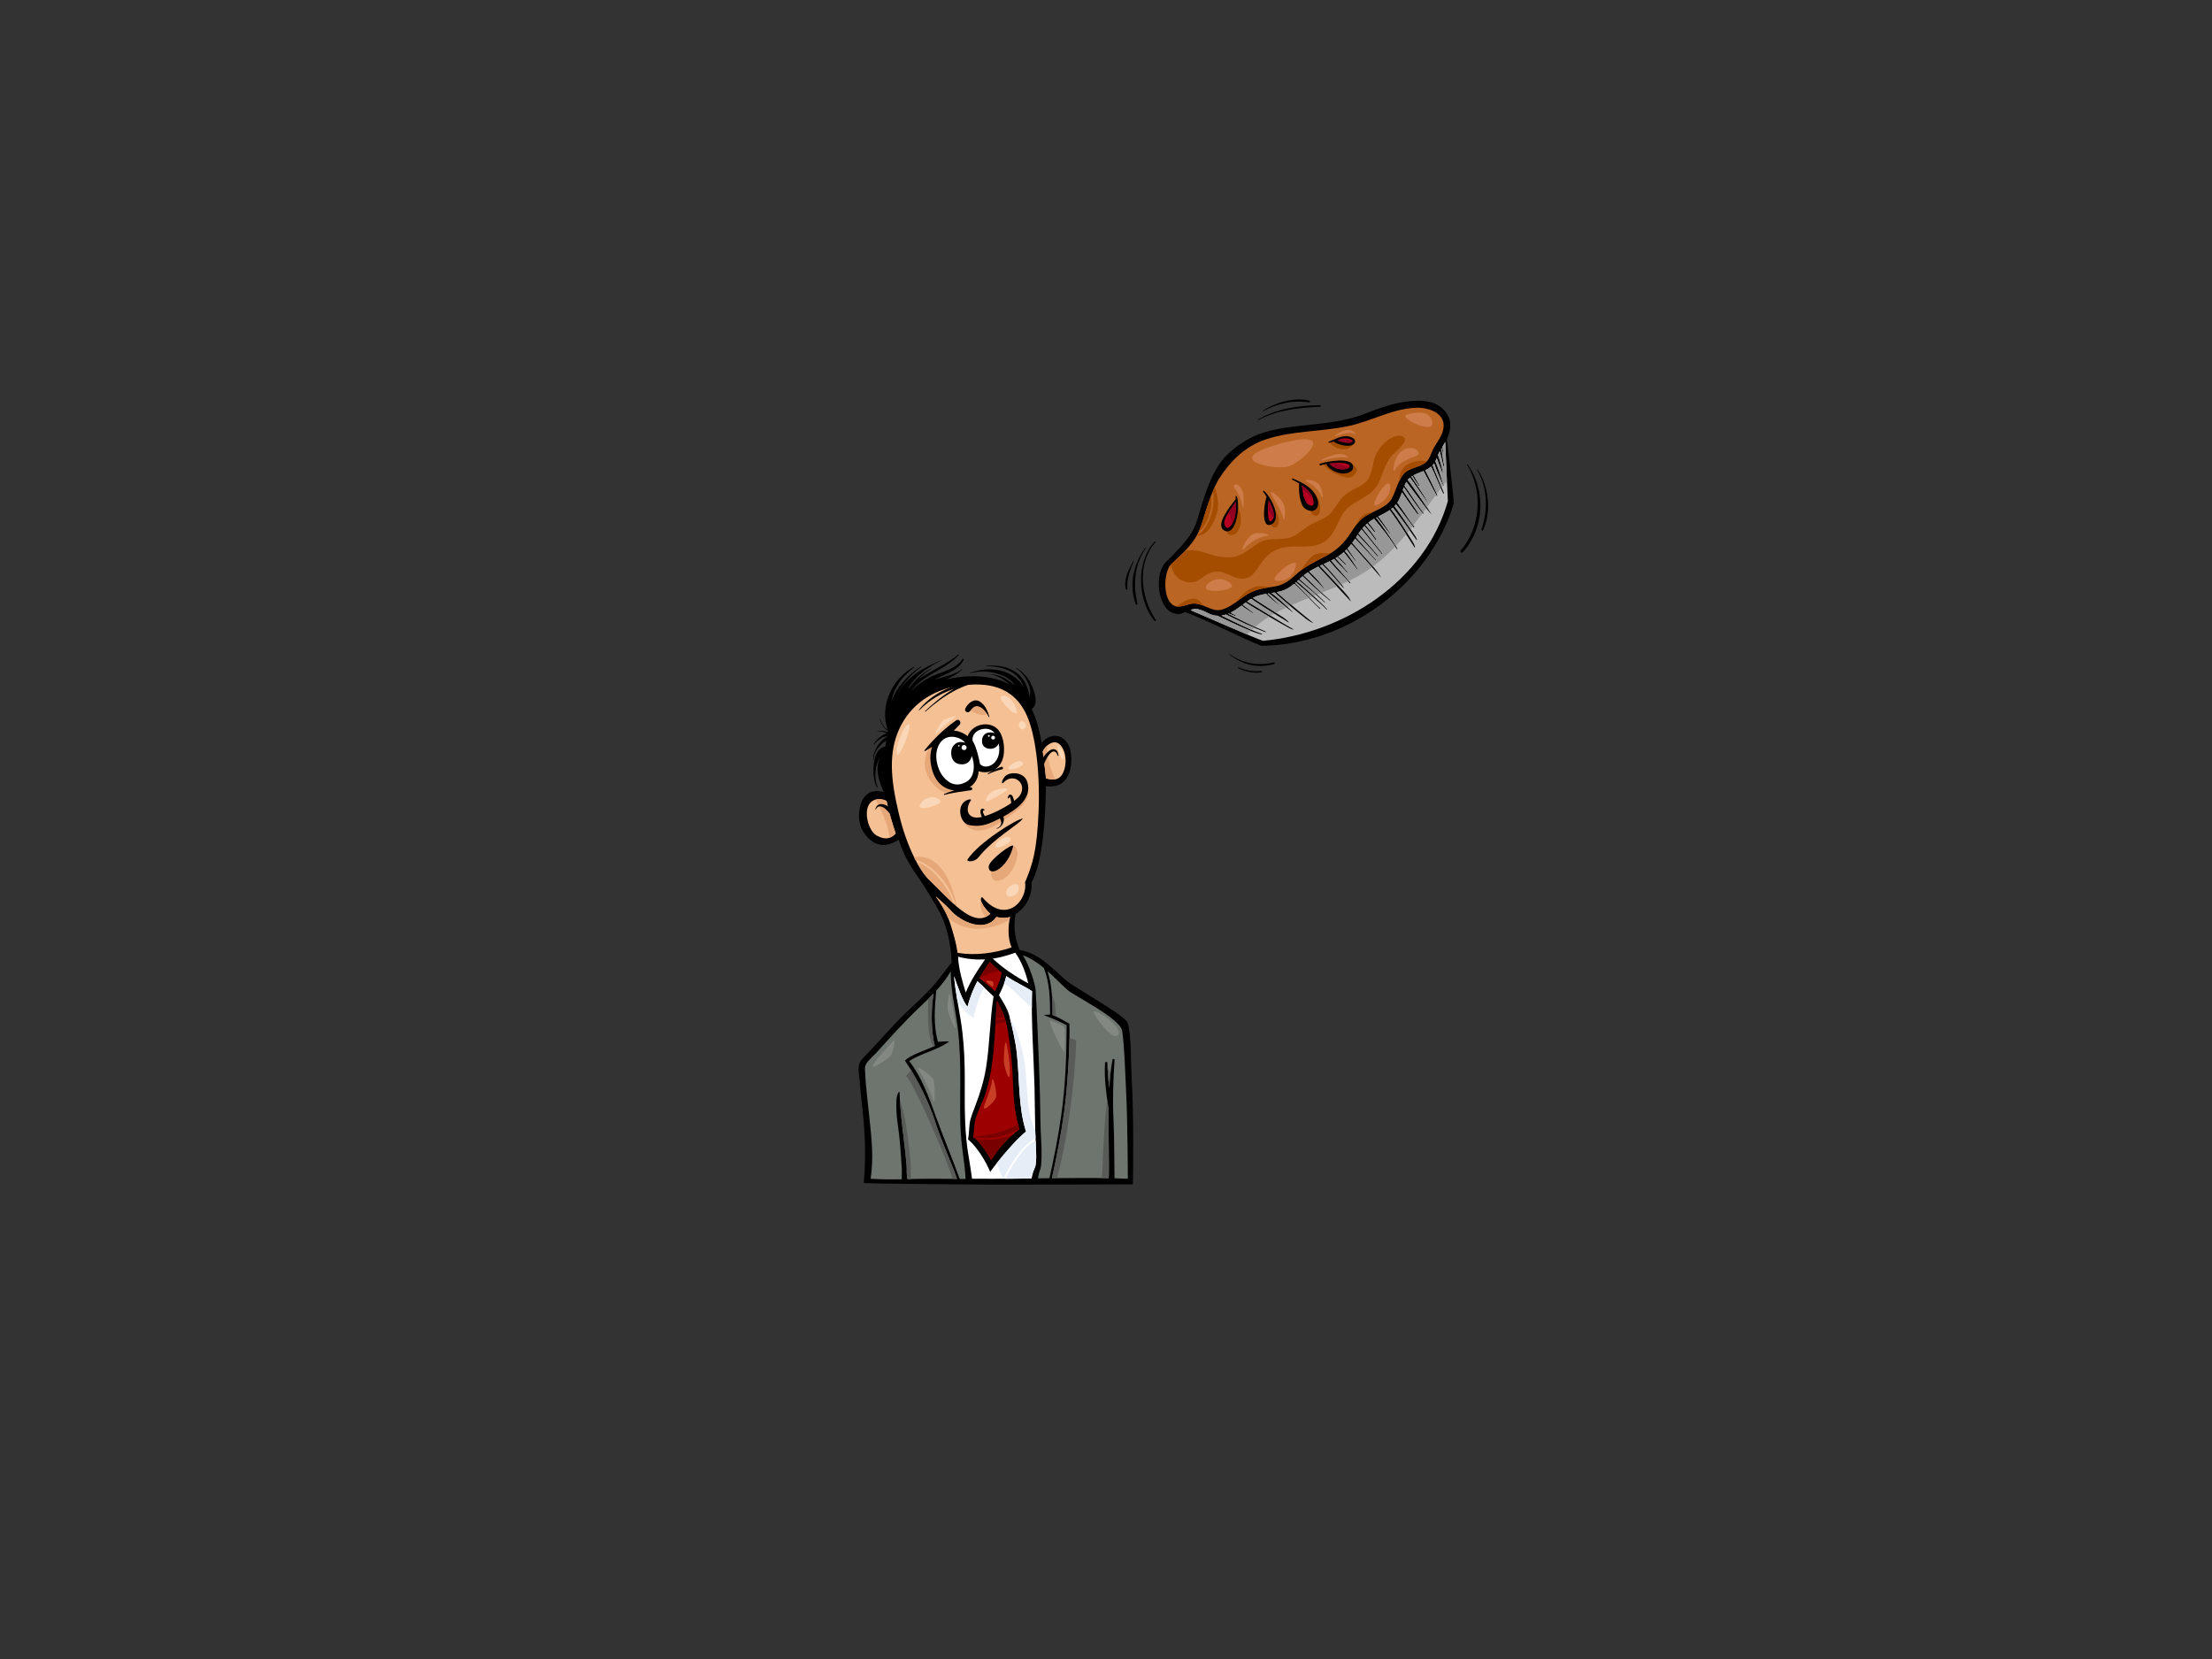 <?xml version="1.0" encoding="utf-8"?>
<!-- Generator: Adobe Illustrator 17.0.0, SVG Export Plug-In . SVG Version: 6.00 Build 0)  -->
<!DOCTYPE svg PUBLIC "-//W3C//DTD SVG 1.1//EN" "http://www.w3.org/Graphics/SVG/1.1/DTD/svg11.dtd">
<svg version="1.1" id="Layer_1" xmlns="http://www.w3.org/2000/svg" xmlns:xlink="http://www.w3.org/1999/xlink" x="0px" y="0px"
	 width="800px" height="600px" viewBox="0 0 800 600" enable-background="new 0 0 800 600" xml:space="preserve">
<rect x="0" y="0" width="800" height="600" fill="#333333" stroke="none"/>
<g>
	<path fill-rule="evenodd" clip-rule="evenodd" d="M409.31,390.53c-0.28-4.322-0.125-17.318-1.586-20.809
		c-1.103-2.632-19.641-12.857-22.351-15.279c-4.658-4.161-9.986-9.972-16.536-10.794c-1.37-2.939-2.636-8.172-1.501-13.086
		c4.055-2.387,6.217-7.754,5.713-11.423c4.069-7.063,5.072-23.351,5.238-34.819c10.055,1.33,9.973-10.386,8.393-14.291
		c-1.579-3.905-5.981-5.733-9.972-1.413c-0.704-4.121-1.738-8.426-3.612-12.26c0.145-0.034,0.288-0.091,0.417-0.215
		c2.052-1.984,0.671-5.609-0.192-7.867c-1.071-2.793-3.159-5.211-5.751-6.688c-0.092-0.05-0.168,0.083-0.08,0.143
		c2.479,1.613,3.977,4.035,4.862,6.811c0.395,1.23,0.271,2.352,0.064,3.451c-0.656-3.304-1.781-6.522-4.634-8.619
		c-3.323-2.438-7.1-2.886-11.115-2.569c-0.084,0.008-0.088,0.132,0,0.132c3.292-0.011,6.502,0.575,9.369,2.238
		c1.651,0.961,2.813,2.457,3.69,4.115c0.188,0.35,0.311,0.71,0.411,1.077c-3.818-6.175-11.784-7.691-19.315-5.048
		c-0.09,0.031-0.054,0.166,0.04,0.143c4.047-1.007,7.943-0.755,11.79,0.878c2.115,0.898,3.51,2.132,4.536,3.622
		c-0.596-0.502-1.209-0.969-1.793-1.391c-2.229-1.614-4.402-2.605-7.154-2.732c-0.024-0.001-0.033,0.039-0.007,0.045
		c2.506,0.417,4.708,1.778,6.581,3.44c0.03,0.027,0.052,0.06,0.08,0.09c-0.92-0.5-1.9-0.949-2.977-1.317
		c-5.358-1.83-12.738-2.16-19.811-0.278c2.102-0.925,4.105-2.016,5.806-3.627c0.081-0.079-0.041-0.196-0.127-0.125
		c-2.08,1.734-5.975,2.625-9.777,3.73c3.727-2.069,8.567-3.109,10.518-7.167c0.131-0.278-0.232-0.49-0.409-0.239
		c-2.316,3.331-6.477,4.339-10.052,5.758c-2.598,1.031-5.05,2.731-7.21,4.485c-0.483,0.391-0.971,0.814-1.452,1.251
		c1.384-1.653,3.027-3.176,5.058-4.525c4.191-2.79,8.876-4.775,12.375-8.492c0.113-0.121-0.056-0.277-0.177-0.178
		c-4.357,3.61-9.7,5.66-14.266,8.897c1.245-1.409,2.672-2.686,4.468-3.72c0.066-0.04,0.007-0.138-0.06-0.104
		c-2.879,1.491-5.306,3.632-7.261,6.16c-0.462,0.453-0.901,0.919-1.318,1.396c2.817-4.95,7.333-8.028,12.557-10.625
		c0.03-0.016,0.011-0.066-0.021-0.053c-6.012,2.49-12.119,5.547-15.558,11.341c-0.239,0.403-0.497,0.853-0.768,1.333
		c1.892-3.975,5.116-7.441,8.82-10.21c0.091-0.066,0.011-0.215-0.087-0.151c-4.835,3.101-8.8,7.474-10.768,12.605
		c0.903-4.722,3.81-8.948,8.192-12.121c0.114-0.081,0.015-0.258-0.112-0.191c-7.814,4.079-12.514,14.27-9.427,22.705
		c-1.351-0.804-2.33-2.646-2.724-3.896c-0.03-0.091-0.169-0.051-0.144,0.041c0.331,1.126,0.862,2.133,1.608,3.041
		c0.467,0.57,0.991,1.014,1.541,1.429c0.005,0.011,0.013,0.021,0.017,0.029c-0.017,0.055-0.032,0.11-0.046,0.169
		c-0.396-0.114-0.793-0.204-1.132-0.284c-0.982-0.23-2.072-0.185-3.029,0.127c-0.047,0.015-0.027,0.083,0.02,0.069
		c0.895-0.186,1.766-0.1,2.641,0.15c0.293,0.085,0.573,0.215,0.831,0.384c-1.929,0.704-3.677,2.339-4.673,3.943
		c-0.071,0.115,0.103,0.208,0.176,0.103c0.791-1.073,1.855-1.914,3.026-2.536c0.541-0.286,1.135-0.431,1.739-0.499
		c-0.017,0.059-0.034,0.117-0.05,0.177c-2.906,1.758-5.159,5.129-5.026,8.476c0.006,0.083,0.13,0.083,0.135,0
		c0.132-3.224,2.138-5.419,4.58-7.095c-0.148,0.727-0.257,1.477-0.358,2.234c-5.127,0.615-5.055,11.691-2.968,14.832
		c0.067,0.101,0.253,0.037,0.203-0.083c-1.232-2.924-1.142-7.713,0.751-10.71c-0.342,0.896-0.609,1.821-0.718,2.815
		c-0.377,3.458,0.897,6.423,2.119,9.573c-4.234-1.068-6.627,0.696-7.759,3.115c-1.246,2.657-2.328,8.393,1.576,12.88
		c3.908,4.486,8.273,3.49,11.636,1.246c2.082,6.559,5.217,11.005,7.788,14.661c1.336,1.897,4.964,7.748,6.947,11.413
		c2.827,5.223,4.241,12.264,4.411,18.367c-2.285,2.777-4.308,5.74-6.685,8.451c-2.735,3.115-5.807,5.898-8.827,8.728
		c-5.937,5.559-11.111,11.867-16.788,17.677c-2.152,2.203-1.14,5.307-0.927,8.219c0.267,3.646,0.697,7.275,1.087,10.909
		c0.891,8.316,1.158,17.43,0.355,25.763c3.022,0.216,35.752,0.533,45.507,0.556c14.686,0.032,51.757-0.096,51.841-0.101
		C409.836,424.412,410.035,401.726,409.31,390.53z"/>
	<path fill-rule="evenodd" clip-rule="evenodd" fill="#FFFFFF" d="M371.899,355.654c-4.602-2.48-8.968-5.317-12.854-8.96
		c2.629-0.359,5.608-1.238,8.152-2.13C369.508,347.814,370.97,351.758,371.899,355.654z"/>
	<path fill-rule="evenodd" clip-rule="evenodd" fill="#9D0000" d="M359.934,358.536c-1.93-1.609-3.782-3.309-5.769-4.845
		c1.186-2.001,2.502-3.936,3.808-5.832c1.307,1.461,2.771,2.739,4.311,3.931C361.804,354.146,360.965,356.368,359.934,358.536z"/>
	<path fill-rule="evenodd" clip-rule="evenodd" fill="#9D0000" d="M360.586,361.836c0.733,1.755,1.732,3.42,2.401,5.201
		c1.666,4.431,2.12,9.841,2.678,14.516c1.081,9.054,0.223,18.034,3.051,26.839c-4.086,3.093-7.648,6.817-10.227,11.244
		c-0.858-1.578-4.09-7.082-6.52-8.268c0.348-2.302,0.258-4.796,0.917-6.913c0.912-2.921,2.514-5.881,3.465-8.791
		C359.903,384.808,359.616,373.118,360.586,361.836z"/>
	<path fill-rule="evenodd" clip-rule="evenodd" fill="#790000" d="M361.364,351.056c-1.203-0.983-2.349-2.03-3.392-3.196
		c-1.306,1.897-2.621,3.831-3.808,5.832c0.063,0.051,0.126,0.102,0.189,0.153C356.468,352.378,358.85,351.495,361.364,351.056z"/>
	<path fill-rule="evenodd" clip-rule="evenodd" fill="#790000" d="M363.3,367.967c-0.104-0.311-0.198-0.627-0.313-0.93
		c-0.669-1.781-1.668-3.446-2.401-5.201c-0.186,2.167-0.325,4.35-0.455,6.539C361.137,368.085,362.204,367.959,363.3,367.967z"/>
	<path fill-rule="evenodd" clip-rule="evenodd" fill="#790000" d="M363.792,369.615c-0.084-0.314-0.163-0.629-0.254-0.936
		c-1.202-0.028-2.371,0.114-3.452,0.461c-0.025,0.439-0.052,0.876-0.076,1.313C361.204,369.979,362.529,369.733,363.792,369.615z"/>
	<path fill-rule="evenodd" clip-rule="evenodd" fill="#790000" d="M352.001,411.139c-0.012,0.076-0.02,0.152-0.031,0.229
		c0.115,0.055,0.234,0.13,0.352,0.205c2.811-0.049,5.638,0.165,8.396-0.349c2.824-0.526,5.51-1.559,7.92-3.102
		c-0.16-0.508-0.304-1.017-0.439-1.524C363.304,409.275,357.81,410.81,352.001,411.139z"/>
	<path fill-rule="evenodd" clip-rule="evenodd" fill="#790000" d="M361.447,411.82c-2.733,0.51-5.513,0.363-8.281,0.405
		c2.193,1.975,4.601,6.081,5.323,7.41c2.137-3.668,4.955-6.847,8.182-9.592C365.017,410.859,363.268,411.481,361.447,411.82z"/>
	<path fill-rule="evenodd" clip-rule="evenodd" fill="#FFFFFF" d="M346.503,345.994c3.223,0.874,6.507,1.163,9.775,0.982
		c-2.689,3.807-5.218,7.688-6.998,11.97C348.411,356.315,346.624,350.289,346.503,345.994z"/>
	<path fill-rule="evenodd" clip-rule="evenodd" fill="#F5C093" d="M343.708,334.141c-1.104-3.546-3.194-7.065-5.325-9.982
		c2.022,1.781,3.997,3.456,5.167,4.806c4.32,4.987,13.047,8.228,16.787,2.658c1.815,0.486,3.476,0.438,4.954,0.013
		c-0.765,3.477-0.822,7.887,0.572,11.012c-6.265,2.094-13.005,3.039-19.544,1.961C345.793,340.879,344.847,337.799,343.708,334.141z
		"/>
	<path fill-rule="evenodd" clip-rule="evenodd" fill="#E6A779" d="M354.923,335.871c3.601-0.283,7.02-1.448,10.165-3.153
		c0.061-0.368,0.126-0.733,0.203-1.083c-1.478,0.425-3.139,0.474-4.954-0.013c-3.74,5.569-12.467,2.329-16.787-2.658
		c-1.17-1.35-3.146-3.024-5.167-4.806c1.684,2.307,3.337,4.992,4.502,7.766C346.226,334.705,350.369,336.232,354.923,335.871z"/>
	<path fill-rule="evenodd" clip-rule="evenodd" fill="#6E746E" d="M343.149,376.775c-4.107,2.992-10.104,4.191-14.321,6.966
		c4.598,5.955,7.14,13.158,9.675,20.164c2.725,7.534,5.868,14.925,8.577,22.462c0.708,0.005,1.417,0.008,2.135,0.012
		c-0.161-3.726-0.746-7.391-1.094-10.168c-0.391-3.125-0.684-6.262-0.789-9.408c-0.228-6.776,0.064-13.556-0.05-20.333
		c-0.103-6.259-0.44-12.45-1.472-18.632c-0.912-5.471-1.93-10.966-1.978-16.52c-1.403,2.48-3.254,4.808-5.248,6.985
		c-0.56,6.465-1.052,12.111,0.601,18.472C339.203,376.841,343.602,376.444,343.149,376.775z"/>
	<path fill-rule="evenodd" clip-rule="evenodd" fill="#6E746E" d="M338.128,405.436c-3.09-9.673-8.66-18.708-10.834-21.84
		c2.121-2.213,7.413-3.657,10.785-5.347c-1.383-5.532-1.383-12.998-0.451-18.932c-1.66,1.739-3.38,3.387-5.005,4.929
		c-5.556,5.277-10.642,10.925-15.776,16.605c-1.18,1.306-4.098,3.499-4.025,5.399c0.08,2.102,0.194,4.199,0.383,6.294
		c0.361,3.989,0.836,7.964,1.257,11.945c0.788,7.453,1.544,14.374,0.41,21.835c3.835,0.217,7.519,0.29,11.282,0.166
		c-0.085-1.156,0.063-2.336,0.007-3.521c-0.154-3.242-0.419-6.476-0.692-9.712c-0.51-6.057-1.538-9.313-1.255-15.392
		c0.108-2.322,1.109-3.395,1.124-2.873c0.184,6.088,0.947,12.126,1.67,18.17c0.339,2.82,0.654,5.642,0.877,8.475
		c0.109,1.377-0.086,3.31,0.321,4.797c6.136-0.164,11.908-0.107,17.938-0.072C343.603,419.343,340.4,412.548,338.128,405.436z"/>
	<path fill-rule="evenodd" clip-rule="evenodd" fill="#FFFFFF" d="M351.557,426.306c-0.451-3.059-0.828-5.761-1.184-7.724
		c-0.777-4.303-1.134-8.666-1.319-13.029c-0.272-6.411-0.047-12.845-0.164-19.262c-0.105-5.882-0.52-11.718-1.471-17.524
		c-0.859-5.242-1.934-10.42-2.363-15.699c1.107,3.169,3.297,9.533,4.861,10.991c0.668-2.761,2.193-6.728,3.572-9.198
		c2.012,1.761,3.854,3.704,5.847,5.489c-0.001,0.007-0.005,0.011-0.007,0.019c-1.326,8.466-1.342,17.074-2.676,25.543
		c-0.758,4.816-2.157,9.404-3.9,13.946c-0.643,1.675-1.313,3.356-1.791,5.087c-0.548,1.973-0.395,4.856-0.855,7.112
		c3.225,2.725,6.395,7.874,8.02,11.783c1.944-2.914,9.25-11.809,12.959-14.58c-2.846-8.867-2.328-18.972-3.308-28.109
		c-0.487-4.56-1.591-9.057-2.666-13.506c-0.651-2.694-2.366-5.305-3.832-7.738c1.161-2.172,2.086-4.49,2.657-6.887
		c2.918,2.073,7.148,3.91,9.311,5.477c-0.338,11.123,0.576,22.881,0.876,33.995c0.15,5.571,0.155,11.146,0.291,16.719
		c0.101,4.16,0.794,11.076-0.133,13.015c-0.927,1.939-1.177,3.713-1.197,3.991c-4.788,0.079-9.055,0.089-13.814,0.099
		C356.702,426.322,354.131,426.314,351.557,426.306z"/>
	<path fill-rule="evenodd" clip-rule="evenodd" fill="#E6EDF7" d="M370.801,362.329c0.765,0.646,1.581,1.286,2.383,1.952
		c-0.005-1.941,0.004-3.875,0.063-5.784c-2.162-1.567-6.393-3.404-9.311-5.477c-0.21,0.883-0.483,1.749-0.782,2.606
		C366.108,357.373,368.159,360.089,370.801,362.329z"/>
	<path fill-rule="evenodd" clip-rule="evenodd" fill="#E6EDF7" d="M352.235,368.133c0.21-1.883,0.707-3.675,1.369-5.459
		c0.64-1.727,0.992-3.536,2.197-4.911c0.12-0.138,0.238-0.277,0.357-0.416c-0.876-0.846-1.754-1.686-2.67-2.486
		c-1.379,2.471-2.904,6.438-3.572,9.198c-1.564-1.458-3.755-7.822-4.861-10.991c0.251,3.084,0.723,6.132,1.242,9.18
		C347.889,364.604,349.69,366.815,352.235,368.133z"/>
	<path fill-rule="evenodd" clip-rule="evenodd" fill="#E6EDF7" d="M368.132,418.729c-1.695,2.366-3.241,4.895-4.401,7.574
		c3.089-0.012,6.102-0.034,9.353-0.087c0.021-0.278,0.271-2.052,1.197-3.991c0.709-1.483,0.469-5.89,0.272-9.741
		C371.903,413.806,369.771,416.443,368.132,418.729z"/>
	<path fill-rule="evenodd" clip-rule="evenodd" fill="#E6EDF7" d="M374.515,411.71c-0.045-0.893-0.083-1.742-0.101-2.499
		c-0.004-0.147-0.005-0.296-0.009-0.444c-3.452-7.218-2.641-16.047-3.76-23.808c-0.891-6.181-2.62-11.948-5.514-17.227
		c1.068,4.42,2.162,8.887,2.645,13.418c0.98,9.138,0.462,19.242,3.308,28.109c-2.755,2.057-7.49,7.489-10.543,11.347
		c0.671,1.934,1.345,3.868,2.264,5.7c0.05,0,0.1,0,0.15,0c1.32-3.141,3.123-6.135,5.202-8.811
		C369.851,415.315,371.922,412.911,374.515,411.71z"/>
	<path fill-rule="evenodd" clip-rule="evenodd" fill="#6E746E" d="M375.406,426.164c1.179-0.02,2.589-0.038,4.14-0.053
		c1.713-7.598,3.22-15.243,4.301-22.955c1.499-10.727,1.904-21.501,1.918-32.319c-1.549-1.087-7.904-3.62-8.139-3.648
		c-0.553-0.07,1.951-0.325,2.166-0.281c-0.016-5.475-0.164-11.654-2.297-16.86c-2.324-1.927-4.804-3.594-7.551-4.563
		c2.252,3.461,4.436,10.26,4.607,12.569c0.174,2.309,1.277,25.732,1.574,38.599c0.125,5.388,0.109,10.801,0.449,16.182
		c0.201,3.21,0.235,8.579-0.371,10.163C375.595,424.579,375.502,425.612,375.406,426.164z"/>
	<path fill-rule="evenodd" clip-rule="evenodd" fill="#6E746E" d="M407.278,394.879c-0.392-7.244-0.458-14.813-1.412-22.007
		c-0.593-4.475-17.412-12.737-19.72-14.792c-2.367-2.107-4.752-4.603-7.307-6.874c1.681,5.049,1.815,10.769,1.828,15.927
		c1.978,0.603,4.609,2.359,6.084,3.098c0.275,5.714-0.458,21.691-1.945,32.326c-1.106,7.913-2.626,15.751-4.368,23.545
		c6.702-0.065,15.621-0.093,20.541,0.008c0.224-2.55-0.126-18.305-0.059-25.173c-0.837-5.449-1.637-11.059-1.258-16.549
		c0.032-0.463,0.81-0.462,0.819,0.006c0.066,3.095,0.351,6.15,0.68,9.202c0.21-3.48,0.572-6.93,1.189-10.324
		c0.089-0.488,0.77-0.329,0.738,0.141c-0.472,7.233-0.733,14.351-0.37,21.601c0.315,6.277,0.313,20.948,0.36,21.118
		c1.607,0.051,3.213,0.111,4.815,0.195C407.92,426.22,407.811,404.695,407.278,394.879z"/>
	<path fill-rule="evenodd" clip-rule="evenodd" fill="#585B58" d="M335.791,361.173c-0.384,6.568-0.2,14.863,1.835,17.295
		c0.154-0.072,0.307-0.145,0.453-0.218c-1.383-5.532-1.383-12.998-0.451-18.932C337.021,359.954,336.404,360.563,335.791,361.173z"
		/>
	<path fill-rule="evenodd" clip-rule="evenodd" fill="#585B58" d="M329.311,420.39c-0.273-3.252-0.606-6.509-1.069-9.741
		c-0.624-4.336-1.406-8.659-2.775-12.818c0.295,5.13,0.931,10.23,1.54,15.333c0.339,2.82,0.654,5.642,0.877,8.475
		c0.109,1.377-0.086,3.31,0.321,4.797c0.442-0.012,0.871-0.016,1.309-0.024C329.282,424.433,329.476,422.337,329.311,420.39z"/>
	<path fill-rule="evenodd" clip-rule="evenodd" fill="#585B58" d="M327.665,389.218c2.175,1.213,14.831,29.8,16.859,37.136
		c0.541,0.003,1.075,0.007,1.619,0.009c-2.541-7.02-5.743-13.815-8.016-20.926c-2.286-7.159-5.93-13.96-8.551-18.285
		C329.022,387.679,328.079,388.586,327.665,389.218z"/>
	<path fill-rule="evenodd" clip-rule="evenodd" fill="#585B58" d="M400.549,386.048c0.115,2.53,0.342,5.042,0.613,7.548
		c0.107-1.788,0.274-3.565,0.479-5.333C401.297,387.516,400.929,386.778,400.549,386.048z"/>
	<path fill-rule="evenodd" clip-rule="evenodd" fill="#585B58" d="M400.921,400.936c-0.142-0.927-0.279-1.858-0.414-2.792
		c-1.034,5.638-1.588,19.005-1.941,27.929c0.876,0.009,1.692,0.023,2.414,0.036C401.203,423.559,400.853,407.805,400.921,400.936z"
		/>
	<path fill-rule="evenodd" clip-rule="evenodd" fill="#585B58" d="M380.41,359.55c0.213,2.567,0.251,5.138,0.258,7.583
		c0.38,0.115,0.786,0.281,1.201,0.467c0.029-1.87-0.132-3.746-0.566-5.443C381.073,361.26,380.76,360.398,380.41,359.55z"/>
	<path fill-rule="evenodd" clip-rule="evenodd" fill="#585B58" d="M380.439,426.102c0.583-0.006,1.183-0.012,1.796-0.017
		c3.686-12.53,6.546-34.931,7.005-49.588c-0.552-0.553-1.289-0.922-2.452-1.005c-0.129,7.398-0.828,18.829-1.98,27.064
		C383.7,410.47,382.181,418.308,380.439,426.102z"/>
	<path fill-rule="evenodd" clip-rule="evenodd" fill="#F5C093" d="M371.474,258.993c2.77,6.29,4.736,19.112,4.155,34.153
		c-0.582,15.041-2.326,19.778-4.902,25.927c0.993,6.898-7.149,15.459-15.526,5.351c-1.68,1.118,1.813,5.118,2.977,6.035
		c-6.152,5.9-14.958-5.564-21.856-11.965c-3.457-3.21-8.222-11.635-11.215-24.099c-2.992-12.466-3.822-22.021,0.084-30.664
		c3.903-8.643,11.798-14.293,21.772-15.706C356.935,246.612,366.571,247.858,371.474,258.993z"/>
	<path fill-rule="evenodd" clip-rule="evenodd" fill="#E6A779" d="M369.565,281.741c2.842,3.261-1.713,7.967-4.231,9.767
		c-3.453,2.466-8.011,5.841-12.527,5.454c-2.743-0.236-3.579-1.907-3.461-3.901c-0.773,1.482-1.249,3.225-0.398,4.726
		c0.795,1.398,2.23,2.253,3.81,2.489c4.015,0.6,7.595-1.965,10.79-4.062c3.068-2.011,7.568-4.817,8.165-8.804
		c0.25-1.658,0.052-3.766-1.224-5.008C370.193,282.114,369.886,281.898,369.565,281.741z"/>
	<path fill-rule="evenodd" clip-rule="evenodd" fill="#E6A779" d="M350.945,272.714c-2.714-5.025-8.386-7.923-13.132-3.566
		c-0.134,0.123-0.295,0.118-0.419,0.05c-2.591,2.391-3.58,6.072-2.544,9.635c1.256,4.315,5.867,9.402,10.857,7.721
		C351.566,284.575,353.811,278.022,350.945,272.714z"/>
	<path fill-rule="evenodd" clip-rule="evenodd" fill="#E6A779" d="M356.671,256.527c-0.27-0.537-0.575-1.069-1.003-1.5
		c-0.803-0.808-2.022-1.57-3.214-1.179c-1.2,0.395-1.832,1.438-2.221,2.564c1.677,1.241,3.664,2.303,5.805,2.175
		C357.491,258.497,357.161,257.504,356.671,256.527z"/>
	<path fill-rule="evenodd" clip-rule="evenodd" fill="#E6A779" d="M356.381,331.679c0.621-0.268,1.217-0.668,1.796-1.22
		c-0.868-0.683-3.028-3.081-3.375-4.718C354.093,327.506,354.954,329.775,356.381,331.679z"/>
	<path fill-rule="evenodd" clip-rule="evenodd" fill="#E6A779" d="M343.255,322.972c-1.933-3.679-6.788-9.877-11.732-11.166
		c1.679,3.08,3.354,5.346,4.798,6.689c2.64,2.449,5.558,5.635,8.498,8.31C344.418,325.49,343.904,324.208,343.255,322.972z"/>
	<path fill-rule="evenodd" clip-rule="evenodd" fill="#E6A779" d="M330.591,309.995c0.175,0.354,0.35,0.712,0.525,1.049
		c4.754,0.913,9.438,6.031,11.685,9.67c1.352,2.19,2.308,4.507,2.923,6.894c0.111,0.097,0.223,0.189,0.334,0.282
		C344.327,318.81,339.674,308.451,330.591,309.995z"/>
	<path fill-rule="evenodd" clip-rule="evenodd" fill="#E6A779" d="M365.893,306.199c-1.139,0.799-2.045,1.897-3.063,2.837
		c-0.192,0.18-0.438,0.091-0.554-0.075c-1.505,1.292-2.874,2.753-3.474,4.527c-0.453,1.341-0.728,4.094,0.875,4.896
		c1.049,0.526,2.286,0.076,3.217-0.506c2.39-1.495,3.878-3.924,4.628-6.61c0.253-0.908,0.532-1.893,0.46-2.845
		C367.911,307.46,367.314,305.203,365.893,306.199z"/>
	<path fill-rule="evenodd" clip-rule="evenodd" d="M363.103,271.996c0.114-1.906-0.08-6.084-2.404-8.387
		c-3.007-2.978-9.116-1.821-10.719,2.625c-1.752-1.295-3.455-1.905-5.041-2.016c0.76-0.699,1.485-1.415,2.143-2.145
		c0.73-0.811-0.232-2.246-1.218-1.574c-4.204,2.861-8.327,6.903-11.504,10.867c-0.115,0.145,0.027,0.364,0.206,0.265
		c0.831-0.465,1.679-0.975,2.531-1.507c-0.562,1.658-0.78,3.54-0.536,5.515c0.876,7.068,4.719,9.796,8.619,10.226
		c-1.228,0.363-2.444,0.774-3.672,1.276c-0.201,0.082-0.129,0.4,0.098,0.337c3.124-0.871,6.433-1.192,9.631-1.702
		c0.61-0.097,0.47-1.138-0.148-1.082c-0.165,0.016-0.32,0.048-0.484,0.065c1.941-1.187,3.223-3.215,3.311-5.838
		c1.751,0.573,3.656,0.492,5.275-0.289c-0.633,0.335-1.257,0.695-1.889,1.079c-0.165,0.101-0.019,0.342,0.149,0.255
		c1.558-0.778,3.278-1.326,4.965-1.741c0.584-0.144,0.324-1.088-0.25-0.899c-1.037,0.34-1.986,0.78-2.918,1.274
		C361.311,277.579,362.899,275.413,363.103,271.996z"/>
	<path fill-rule="evenodd" clip-rule="evenodd" fill="#FFFFFF" d="M359.678,265.141c-3.137-0.947-4.884,0.949-4.448,3.574
		c0.438,2.622,4.884,2.917,5.977,0.146c1.387,6.999-4.227,9.989-6.777,7.511c-0.221-1.532-1.387-6.636-2.699-8.459
		C351.291,263.609,357.782,262.151,359.678,265.141z"/>
	<path fill-rule="evenodd" clip-rule="evenodd" fill="#FFFFFF" d="M349.032,268.642c-2.699-1.022-4.667,0.803-4.958,2.771
		c-0.293,1.97,0.292,4.522,2.99,4.959c2.694,0.438,4.081-1.239,4.373-2.989c1.076,2.395,1.386,7.364-1.75,9.259
		c-3.136,1.896-5.979,1.237-8.387-1.531c-2.405-2.77-4.008-8.895-1.164-12.613C342.978,264.776,348.01,266.965,349.032,268.642z"/>
	<path fill-rule="evenodd" clip-rule="evenodd" fill="#F5C093" d="M384.771,278.771c-1.497,4.238-4.802,3.118-6.482,2.742
		c-0.142-2.098-0.891-7.229-1.164-9.724c0.665-1.742,3.409-4.237,5.567-2.99C384.853,270.048,386.265,274.53,384.771,278.771z"/>
	<path fill-rule="evenodd" clip-rule="evenodd" d="M371.554,282.848c-1.237-3.996-6.561-3.658-7.975-2.161
		c-1.414,1.494-1.414,3.075-0.8,2.498c0.61-0.579,1.96-2.081,4.123-1.584c2.16,0.497,3.737,3.073,2.077,5.899
		c-0.354,0.606-1.141,1.359-2.179,2.158c-0.142-0.613-0.376-1.216-0.552-1.615c-0.154-0.346-0.525-0.683-0.918-0.671
		c-0.541,0.019-0.746,0.694-0.869,1.111c-0.075,0.256,0.281,0.387,0.419,0.178c0.245-0.377,0.326-0.728,0.464-0.238
		c0.102,0.351,0.198,0.694,0.26,1.057c0.053,0.292,0.068,0.633,0.109,0.97c-2.717,1.865-6.517,3.809-9.554,4.708
		c-0.124-0.198-0.239-0.407-0.339-0.614c-0.207-0.418-0.691-1.468,0.125-1.482c0.12-0.002,0.205-0.166,0.107-0.254
		c-1.02-0.879-1.613,0.067-1.441,1.157c0.031,0.19,0.102,0.448,0.195,0.725c0.027,0.103,0.066,0.195,0.107,0.294
		c0.06,0.154,0.13,0.306,0.207,0.46c-0.979,0.222-1.854,0.313-2.514,0.201c-3.904-0.668-2.576-4.901-1.494-6.148
		c0.673-0.777-2.743-0.583-3.657,2.492c-0.618,2.067,0.25,5.983,3.407,6.482c3.158,0.498,5.486,0.166,9.565-1.878
		c0.354-0.177,0.754-0.379,1.176-0.593c0.91,1.383,0.586,2.949-1.089,3.543c-0.116,0.04-0.07,0.22,0.049,0.183
		c1.766-0.503,2.99-2.663,2.314-4.392C367.335,292.943,373.42,288.848,371.554,282.848z"/>
	<path fill-rule="evenodd" clip-rule="evenodd" fill="#F5C093" d="M320.703,289.906c0.668,3.324,2.078,8.142,3.242,11.549
		c-1.164,1.165-3.074,2.909-6.981,0.666c-2.705-1.554-4.57-7.81-2.74-11.052C316.053,287.829,320.569,289.233,320.703,289.906z"/>
	<path fill-rule="evenodd" clip-rule="evenodd" fill="#E6A779" d="M378.661,269.706c-0.719,0.636-1.281,1.415-1.537,2.084
		c0.273,2.495,1.022,7.626,1.164,9.724c0.857,0.192,2.138,0.573,3.387,0.343C379.753,277.998,378.584,273.816,378.661,269.706z"/>
	<path fill-rule="evenodd" clip-rule="evenodd" fill="#E6A779" d="M321.713,302.99c0.986-0.332,1.692-0.994,2.232-1.535
		c-1.164-3.407-2.574-8.225-3.242-11.549c-0.089-0.452-2.158-1.227-4.06-0.71C318.89,293.345,321.259,298.265,321.713,302.99z"/>
	<path fill-rule="evenodd" clip-rule="evenodd" d="M353.771,310.185c-1.296,1.607-4.156,1.578-3.904,0.747
		c3.904-6.148,18.075-14.922,20.089-14.898C368.065,298.552,359.671,302.872,353.771,310.185z"/>
	<path fill-rule="evenodd" clip-rule="evenodd" d="M366.402,306.114c-0.249,0.915-1.08,4.402-3.905,7.146
		c-2.826,2.742-5.152,2.327-4.902,0C357.845,310.908,366.902,304.287,366.402,306.114z"/>
	<path fill-rule="evenodd" clip-rule="evenodd" d="M354.5,253.813c-2.145-1.461-4.394,0.487-5.343,2.339
		c-0.588,1.144,0.971,2.017,1.699,0.993c0.972-1.36,1.983-2.275,3.636-1.429c1.363,0.699,2.458,2.186,3.074,3.549
		c0.06,0.129,0.265,0.036,0.227-0.095C357.181,257.111,356.336,255.064,354.5,253.813z"/>
	<path fill-rule="evenodd" clip-rule="evenodd" d="M323.084,293.556c-1.206-2.268-5.764-4.467-6.511-0.771
		c-0.013,0.069,0.089,0.122,0.121,0.051c1.324-2.814,4.019-0.05,5.144,1.451C322.383,295.02,323.536,294.4,323.084,293.556z"/>
	<path fill-rule="evenodd" clip-rule="evenodd" d="M381.53,271.035c-0.803-0.275-1.602,0.119-2.22,0.628
		c-1.509,1.239-3.204,3.536-3.218,5.571c-0.005,0.643,0.983,0.791,1.133,0.153c0.458-1.95,3.664-8.63,5.369-4.041
		c0.058,0.152,0.278,0.093,0.242-0.067C382.65,272.428,382.502,271.369,381.53,271.035z"/>
	<path fill-rule="evenodd" clip-rule="evenodd" d="M357.298,245.701c-2.922-0.188-5.846,0.482-8.661,1.65
		c-0.032-0.001-0.055-0.023-0.09-0.019c-6.069,0.993-12.413,4.515-16.19,9.396c-0.075,0.095,0.046,0.226,0.137,0.136
		c3.64-3.713,7.838-6.114,12.557-7.749c-3.954,2.259-7.569,5.3-10.499,8.076c-0.105,0.098,0.049,0.248,0.154,0.156
		c6.13-5.411,14.116-10.926,22.592-10.862C357.806,246.488,357.796,245.732,357.298,245.701z"/>
	<circle fill-rule="evenodd" clip-rule="evenodd" fill="#FFFFFF" cx="348.68" cy="270.369" r="0.909"/>
	<circle fill-rule="evenodd" clip-rule="evenodd" fill="#FFFFFF" cx="346.771" cy="269.731" r="0.272"/>
	<circle fill-rule="evenodd" clip-rule="evenodd" fill="#FFFFFF" cx="359.174" cy="266.778" r="0.681"/>
	<circle fill-rule="evenodd" clip-rule="evenodd" fill="#FFFFFF" cx="357.629" cy="266.143" r="0.318"/>
	<path fill-rule="evenodd" clip-rule="evenodd" fill="#F9D7B8" d="M332.77,291c2.069-3.624,6.314-3.107,7.349-1.243
		C340.866,291.103,331.175,293.79,332.77,291z"/>
	<path fill-rule="evenodd" clip-rule="evenodd" fill="#F9D7B8" d="M364.751,277.647c0.595-1.276,4.141-3.518,5.176-1.863
		C370.961,277.439,364.027,279.2,364.751,277.647z"/>
	<path fill-rule="evenodd" clip-rule="evenodd" fill="#F9D7B8" d="M359.99,305.696c0.768-1.766,3.792-3.647,5.072-2.794
		C367.547,304.558,358.955,308.076,359.99,305.696z"/>
	<path fill-rule="evenodd" clip-rule="evenodd" fill="#F9D7B8" d="M364.234,321.738c0.696-1.517,4.347-3.519,4.244-0.311
		C368.375,324.638,362.475,325.568,364.234,321.738z"/>
	<path fill-rule="evenodd" clip-rule="evenodd" fill="#F9D7B8" d="M362.371,251.668c2.403-0.626,5.175,3.107,5.381,5.797
		C367.96,260.155,359.99,252.291,362.371,251.668z"/>
	<path fill-rule="evenodd" clip-rule="evenodd" fill="#F9D7B8" d="M369.409,260.88c0.906-0.238,2.588,1.552,1.035,2.692
		C368.892,264.709,367.441,261.397,369.409,260.88z"/>
	<path fill-rule="evenodd" clip-rule="evenodd" fill="#F9D7B8" d="M382.656,269.574c0.792,0.396,2.278,2.589,1.967,4.762
		C384.313,276.508,381.623,269.058,382.656,269.574z"/>
	<path fill-rule="evenodd" clip-rule="evenodd" fill="#F9D7B8" d="M324.282,271.748c0-2.483,2.066-7.961,3.727-9.522
		C331.527,258.913,324.282,278.06,324.282,271.748z"/>
	<path fill-rule="evenodd" clip-rule="evenodd" fill="#F9D7B8" d="M338.978,264.916c1.733-1.99,5.383-4.864,6.522-5.588
		s-3.727,0.517-4.657,1.448C339.911,261.707,336.91,267.297,338.978,264.916z"/>
	<path fill-rule="evenodd" clip-rule="evenodd" fill="#F9D7B8" d="M358.023,286.858c1.246-1.247,5.072-2.069,6.21-1.655
		c1.139,0.413-5.278,3.727-6.831,4.554C355.851,290.584,356.575,288.308,358.023,286.858z"/>
	<path fill-rule="evenodd" clip-rule="evenodd" fill="#C73D26" d="M358.728,391.022c-0.203,2.468-2.09,6.715-2.873,9.177
		c-0.782,2.461,4.028-1.752,4.402-3.47C360.631,395.014,358.989,387.852,358.728,391.022z"/>
	<path fill-rule="evenodd" clip-rule="evenodd" fill="#C73D26" d="M356.815,355.075c0.598,0.703,1.939,1.678,2.237,1.902
		c0.298,0.224,0.298-1.679,0.038-1.938C358.829,354.777,356.182,354.329,356.815,355.075z"/>
	<path fill-rule="evenodd" clip-rule="evenodd" fill="#C73D26" d="M364.123,377.905c0.655,3.273,1.268,7.239,1.087,10.678
		c-0.182,3.44-2.173-3.075-2.173-4.887C363.037,381.888,363.399,374.285,364.123,377.905z"/>
	<path fill-rule="evenodd" clip-rule="evenodd" fill="#838883" d="M401.811,374.042c-3.093-2.44-7.492-8.673-5.926-8.323
		c2.918,0.647,8.183,4.938,8.747,7.478C404.851,374.17,403.735,375.559,401.811,374.042z"/>
	<path fill-rule="evenodd" clip-rule="evenodd" fill="#838883" d="M379.94,369.103c1.103,0.645,4.798,1.552,5.081,2.681
		c0.281,1.13,0.14,7.339,0,8.607C384.879,381.661,378.247,368.116,379.94,369.103z"/>
	<path fill-rule="evenodd" clip-rule="evenodd" fill="#838883" d="M332.248,387.024c1.421,1.967,4.514,8.183,5.221,10.864
		c0.704,2.681,0.846-5.504,0.141-7.338C336.905,388.716,330.413,384.484,332.248,387.024z"/>
	<path fill-rule="evenodd" clip-rule="evenodd" fill="#838883" d="M316.162,384.484c1.403-2.026,5.784-6.914,6.914-8.043
		c1.13-1.13-0.141,4.091-0.847,5.22C321.524,382.791,313.623,388.153,316.162,384.484z"/>
	<path fill-rule="evenodd" clip-rule="evenodd" fill="#838883" d="M343.817,360.215c0.451,2.701,1.693,9.171,1.835,11.288
		c0.141,2.116-2.397-4.233-2.821-5.784C342.407,364.165,343.255,356.828,343.817,360.215z"/>
</g>
<g>
	<g>
		<path fill-rule="evenodd" clip-rule="evenodd" d="M523.279,158.8c2.127-4.419,1.608-8.659-2.328-11.651
			c-3.537-2.69-8.683-2.419-12.815-1.838c-5.035,0.705-9.938,2.53-14.647,4.374c-7.035,2.755-14.675,3.37-22.122,4.201
			c-6.063,0.676-12.345,1.346-17.936,3.932c-3.439,1.588-7.274,4.241-10.01,7.04c-5.912,6.053-8.648,17.444-10.527,23.513
			c-1.88,6.065-7.25,10.845-11.329,15.033c-4.082,4.187-2.84,15.457,1.878,17.934c2.148,1.129,3.974,0.806,4.995-0.008
			c5.582,1.78,21.904,10.05,27.8,12.244c30.779-0.34,60.558-21.977,69.6-51.541C524.976,172.959,523.635,161.523,523.279,158.8z"/>
		<path fill-rule="evenodd" clip-rule="evenodd" fill="#BA6523" d="M422.84,217.348c-2.206-3.425-1.689-11.191,0.941-13.524
			c7.017-6.219,9.358-9.638,10.883-14.487c1.312-4.166,2.375-7.876,4.067-11.904c0.584-1.395,1.242-2.714,1.942-3.997
			c4.163-6.537,9.523-11.979,17.072-14.512c9.701-3.256,20.564-2.719,30.531-4.967c8.081-1.821,15.293-6.123,23.758-6.483
			c4.839-0.205,11.47,2.081,9.832,8.273c-0.595,2.242-2.201,4.299-3.346,6.292c-0.727,1.266-1.058,2.737-1.817,3.967
			c-2.091,3.388-6.877,2.54-9.279,5.691c-2.077,2.726-2.51,5.915-4.191,8.789c-1.798,3.07-6.422,4.297-9.347,6.148
			c-2.251,1.43-3.704,3.525-5.121,5.73c-2.424,3.78-4.874,6.357-8.856,8.498c-3.959,2.133-7.955,3.88-11.276,7.004
			c-2.34,2.2-4.603,3.811-7.81,4.286c-3.308,0.488-6.293,0.833-9.257,2.504c-3.405,1.92-6.06,4.923-9.967,5.892
			c-3.58,0.886-6.835-2.882-10.681-2.198C427.878,218.891,425.115,220.878,422.84,217.348z"/>
		<path fill-rule="evenodd" clip-rule="evenodd" fill="#A44D00" d="M458.834,181.291c-0.031,2.399-0.202,4.803,0.424,7.165
			c0.189,0.723,0.467,1.866,1.238,2.201c1.834,0.79,2.232-1.997,1.983-3.17C461.999,185.231,460.632,182.89,458.834,181.291z"/>
		<path fill-rule="evenodd" clip-rule="evenodd" fill="#A44D00" d="M471.684,175.468c0.319,3.013,0.759,6.098,2.005,8.799
			c0.348,0.756,0.803,1.762,1.607,2.135c1.913,0.887,2.275-1.982,2.142-3.271C477.06,179.467,474.837,176.941,471.684,175.468z"/>
		<path fill-rule="evenodd" clip-rule="evenodd" fill="#A44D00" d="M482.691,167.579c-1.378,0.056-2.772,0.15-4.152,0.322
			c1.494,1.854,4,3.315,5.995,4.091c1.256,0.486,2.856,1.02,4.188,0.52c1.083-0.407,2.581-2.196,1.712-3.402
			C489.006,167.126,484.797,167.494,482.691,167.579z"/>
		<path fill-rule="evenodd" clip-rule="evenodd" fill="#A44D00" d="M427.599,209.995c1.803,0.825,3.895,0.893,5.677-0.067
			c1.358-0.734,2.511-1.889,3.924-2.512c1.675-0.739,3.586-0.895,5.345-0.332c1.85,0.592,3.566,1.727,5.476,2.096
			c5.23,1.011,6.659-4.124,9.446-7.275c2.701-3.057,6.094-4.192,10.121-4.234c4.726-0.051,9.537,0.596,13.127-3.224
			c3.141-3.343,3.575-8.422,7.34-11.293c3.689-2.812,8.209-3.941,10.453-8.377c1.686-3.335,2.404-7.286,4.986-10.12
			c1.087-1.191,2.403-2.15,3.42-3.409c0.455-0.563,1.434-1.7,1.155-2.515c-0.376-1.097-2.094-1.341-3.07-1.068
			c-3.892,1.082-7.157,5.012-8.082,8.845c-0.558,2.301-0.886,4.62-2.086,6.698c-0.899,1.563-2.874,2.603-4.418,3.368
			c-2.175,1.079-4.2,2.205-5.665,4.206c-1.071,1.461-2.005,3.023-3.159,4.423c-1.268,1.537-2.885,2.419-4.703,3.172
			c-2.129,0.879-3.908,1.898-5.742,3.288c-1.49,1.13-3.016,2.345-4.866,2.818c-2.302,0.59-4.637,0.408-6.984,0.583
			c-4.88,0.364-7.641,4.964-12.245,6.143c-4.534,1.161-8.347-0.549-12.654-1.716c-2.028-0.55-3.975-0.689-5.736-0.328
			c-1.318,1.396-2.907,2.916-4.875,4.658c-0.118,0.105-0.226,0.233-0.337,0.358C423.885,206.63,425.27,208.928,427.599,209.995z"/>
		<path fill-rule="evenodd" clip-rule="evenodd" fill="#A44D00" d="M433.469,192.415c2.558-2.122,4.09-6.063,4.495-8.991
			c0.206-1.479,0.241-2.957,0.13-4.417c-1.338,3.437-2.293,6.711-3.43,10.329C434.324,190.418,433.936,191.428,433.469,192.415z"/>
		<path fill-rule="evenodd" clip-rule="evenodd" fill="#A44D00" d="M491.726,187.66c-0.426,0.613-0.763,1.269-1.033,1.951
			c0.901-1.138,1.916-2.168,3.194-2.978c0.797-0.504,1.722-0.963,2.677-1.423C494.688,185.433,492.903,185.965,491.726,187.66z"/>
		<path fill-rule="evenodd" clip-rule="evenodd" fill="#A44D00" d="M434.449,218.039c-1.689-2.439-4.591-1.521-6.69-0.221
			c-0.772,0.48-1.537,1.005-2.308,1.509c1.671,0.311,3.511-0.629,5.468-0.978c1.431-0.253,2.777,0.107,4.089,0.616
			C434.837,218.648,434.654,218.336,434.449,218.039z"/>
		<path fill-rule="evenodd" clip-rule="evenodd" fill="#A44D00" d="M455.038,212.038c-3.076,0.373-5.39,2.559-7.378,4.771
			c-0.349,0.391-0.717,0.835-1.102,1.297c1.654-1.149,3.228-2.447,5.009-3.45c2.36-1.33,4.734-1.818,7.274-2.21
			C457.581,212.13,456.323,211.884,455.038,212.038z"/>
		<path fill-rule="evenodd" clip-rule="evenodd" fill="#A44D00" d="M508.517,168.379c-2.014,1.508-2.348,3.308-2.474,5.626
			c0.381-0.793,0.817-1.567,1.382-2.309c2.153-2.826,6.218-2.447,8.543-4.776C513.499,166.234,510.521,166.878,508.517,168.379z"/>
		<path fill-rule="evenodd" clip-rule="evenodd" fill="#A44D00" d="M474.033,201.598c-1.384,1.376-2.487,3.001-3.485,4.676
			c2.893-2.18,6.135-3.674,9.361-5.411c0.409-0.219,0.794-0.446,1.172-0.677C478.582,199.962,476.036,199.609,474.033,201.598z"/>
		<path fill-rule="evenodd" clip-rule="evenodd" fill="#A44D00" d="M432.786,193.768c0.712-0.101,1.432-0.19,2.077-0.452
			c1.62-0.662,2.668-2.031,3.492-3.521c1.35-2.438,2.261-4.966,2.151-7.797c-0.081-2.059-0.493-4.053-1.132-5.982
			c-0.219,0.467-0.44,0.933-0.644,1.416c-0.009,0.021-0.017,0.042-0.026,0.063c0.327,2.23,0.312,4.496-0.143,6.709
			C437.876,187.553,436.002,191.943,432.786,193.768z"/>
		<path fill-rule="evenodd" clip-rule="evenodd" fill="#A44D00" d="M487.496,162.217c0.365-0.133,2.604-1.393,1.825-2.063
			c-0.537-0.462-1.448-0.541-2.119-0.592c-2.085-0.158-4.373-0.119-6.571,0.173C481.907,161.857,485.257,163.036,487.496,162.217z"
			/>
		<path fill-rule="evenodd" clip-rule="evenodd" fill="#A44D00" d="M444.982,185.668c-0.675,1.339-1.442,2.866-1.529,4.398
			c-0.056,0.981-0.038,3.147,1.288,3.386c3.321,0.604,4.342-4.108,4.029-6.435c-0.252-1.881-0.853-3.698-1.696-5.396
			C446.441,182.984,445.674,184.294,444.982,185.668z"/>
		<path fill-rule="evenodd" clip-rule="evenodd" fill="#BBBBBB" d="M456.786,231.753c-2.082-0.543-21.049-8.912-26.184-11.08
			c2.127-1.268,4.859,0.428,6.71,1.277c1.022,0.471,1.983,0.7,2.963,0.738c2.199,1.009,12.66,6.235,16.043,6.754
			c0.128,0.02,0.185-0.189,0.054-0.226c-3.469-0.953-13-5.822-14.627-6.608c0.372-0.052,0.746-0.12,1.138-0.218
			c0.177-0.045,0.349-0.096,0.522-0.148c4.63,2.333,9.37,4.541,14.217,6.365c0.147,0.056,0.23-0.169,0.084-0.227
			c-4.651-1.873-9.045-4.24-13.552-6.4c0.08-0.031,0.158-0.067,0.236-0.102c0.796,0.349,1.656,0.624,2.406,0.915
			c0.162,0.063,0.242-0.187,0.086-0.253c-0.605-0.258-1.201-0.628-1.807-0.975c1.399-0.686,2.706-1.618,3.976-2.571
			c0.476,0.495,3.33,2.278,4.135,2.835c0.104,0.074,0.229-0.075,0.127-0.156c-0.685-0.541-3.263-2.545-3.891-2.958
			c0.372-0.281,0.742-0.562,1.11-0.836c2.366,1.715,14.792,8.778,15.829,9.311c1.036,0.53,2.142,0.662,1.102,0.207
			c-1.042-0.456-11.279-6.766-16.432-9.886c0.257-0.188,0.512-0.371,0.769-0.548c0.232-0.159,0.467-0.306,0.703-0.442
			c3.771,2.749,9.725,6.176,13.658,8.663c0.08,0.051-0.204-0.529-1.532-1.5c-1.328-0.971-6.793-4.288-11.561-7.468
			c1.547-0.782,3.166-1.159,4.818-1.444c2.809,2.867,5.284,4.422,5.215,4.361c-0.488-0.418-4.591-4.327-4.692-4.45
			c0.175-0.028,0.35-0.058,0.525-0.084c1.998,1.491,9.674,7.883,8.591,6.747c-1.452-1.521-5.851-5.663-7.733-6.88
			c0.39-0.059,0.784-0.123,1.18-0.19c3.774,3.483,10.264,8.632,11.304,9.478c1.041,0.845,3.186,1.951,2.536,1.431
			c-0.649-0.52-8.195-6.569-13.103-11.044c0.59-0.113,1.182-0.243,1.772-0.406c1.706-0.472,3.207-1.461,4.588-2.6
			c1.52,1.18,7.527,7.48,9.253,9.047c0.112,0.102,0.26-0.096,0.143-0.192c-1.942-1.607-7.749-7.96-9.064-9.131
			c0.107-0.091,0.208-0.186,0.313-0.277c1.485,1.326,9.085,7.668,11.1,9.89c0.079,0.086,0.233-0.013,0.154-0.104
			c-1.808-2.165-9.21-8.759-10.859-10.136c0.183-0.165,0.353-0.328,0.532-0.493c1.405,1.107,7.745,6.5,9.445,8.161
			c0.076,0.072,0.181-0.048,0.109-0.122c-1.809-1.879-8.019-7.353-9.214-8.351c0.239-0.223,0.487-0.447,0.721-0.667
			c0.135-0.126,0.283-0.235,0.421-0.356c3.146,3.102,6.441,6.057,9.876,8.834c0.087,0.069,0.199-0.06,0.113-0.131
			c-3.381-2.818-6.44-5.976-9.608-9.024c0.493-0.402,1.02-0.77,1.559-1.12c1.857,2.058,3.998,3.854,5.75,6.018
			c0.075,0.094,0.222-0.005,0.153-0.104c-1.536-2.263-3.463-4.311-5.47-6.188c1.053-0.653,2.16-1.238,3.292-1.781
			c3.218,3.506,8.468,9.023,11.684,12.539c0.146,0.158-0.166-0.889-1.514-2.461c-1.349-1.572-5.576-6.059-9.599-10.348
			c0.287-0.136,0.569-0.27,0.857-0.402c2.162,1.996,5.512,5.998,7.459,8.203c0.975,1.105-0.066-0.651-1.235-2.017
			c-1.17-1.366-3.635-4.412-5.746-6.412c0.741-0.347,1.486-0.689,2.211-1.043c2.205,2.834,4.936,5.26,7.298,7.954
			c0.103,0.119,0.291-0.029,0.19-0.151c-2.262-2.743-4.701-5.324-6.983-8.049c0.247-0.122,0.501-0.236,0.743-0.361
			c0.124-0.066,0.238-0.139,0.361-0.206c1.405,1.713,3.202,3.146,4.603,4.863c0.106,0.13,0.302-0.036,0.199-0.166
			c-1.357-1.696-2.836-3.365-4.321-4.972c0.239-0.142,0.468-0.292,0.697-0.439c0.903,0.959,1.9,1.847,2.826,2.777
			c0.147,0.149,0.378-0.08,0.23-0.227c-0.909-0.906-1.803-1.883-2.791-2.719c0.736-0.489,1.405-1.029,2.043-1.595
			c1.678,2.072,3.258,4.198,4.869,6.332c0.091,0.121,0.268-0.02,0.184-0.144c-1.483-2.177-2.822-4.608-4.647-6.543
			c0.211-0.198,0.407-0.415,0.611-0.624c0.344,0.529,2.498,3.329,3.189,4.225c0.087,0.113,0.259-0.016,0.177-0.132
			c-0.575-0.816-2.563-3.799-3.028-4.437c0.477-0.509,0.936-1.037,1.372-1.602c1.085,1.311,9.036,10.099,10.673,12.045
			c0.182,0.218-0.323-0.833-1.952-2.861c-1.629-2.028-7.049-7.941-8.396-9.617c0.365-0.494,0.72-1.009,1.067-1.547
			c0.747,0.858,5.763,6.12,7.403,8c0.11,0.125,0.305-0.037,0.2-0.165c-1.303-1.566-6.267-7.025-7.297-8.306
			c0.197-0.307,0.392-0.606,0.587-0.9c2.416,2.58,4.869,5.126,7.161,7.822c0.135,0.157,0.363-0.071,0.229-0.23
			c-2.306-2.727-4.693-5.383-7.095-8.025c0.358-0.522,0.725-1.025,1.11-1.507c0.971,1.083,5.737,7.033,7.255,8.84
			c0.132,0.156,0.353-0.061,0.225-0.219c-1.482-1.812-6.227-7.848-7.17-9.002c0.24-0.285,0.489-0.561,0.751-0.831
			c1.405,1.622,2.811,3.222,3.986,5.051c0.13,0.201,0.44-0.004,0.312-0.205c-1.166-1.813-2.514-3.556-3.933-5.2
			c0.207-0.199,0.422-0.393,0.645-0.583c0.376,0.38,2.008,2.395,2.473,2.996c0.153,0.198,0.472-0.021,0.32-0.216
			c-0.521-0.667-2.064-2.773-2.388-3.116c0.335-0.264,0.686-0.518,1.066-0.758c0.325-0.203,0.655-0.397,0.988-0.587
			c2.92,3.46,5.83,7.147,8.248,10.956c0.061,0.099,0.229,0.009,0.179-0.097c-0.909-1.939-6.173-9.364-7.686-11.271
			c0.099-0.051,0.195-0.1,0.292-0.152c1.642,1.954,3.088,4.061,4.72,6.023c0.081,0.1,0.238-0.008,0.162-0.116
			c-1.464-2.057-2.811-4.191-4.388-6.165c1.407-0.73,2.818-1.432,4.105-2.324c2.886,3.814,6.638,9.743,9.107,13.646
			c0.127,0.197,0.137-0.814-0.678-2.033c-0.815-1.22-4.941-8.232-7.917-11.988c0.218-0.167,0.426-0.348,0.635-0.525
			c2.599,3.261,6.531,8.758,8.612,11.75c0.11,0.16,0.342-0.212-0.586-1.561c-0.929-1.348-4.894-7.384-7.45-10.727
			c0.17-0.167,0.345-0.33,0.505-0.516c0.031-0.035,0.059-0.073,0.089-0.108c2.236,2.69,4.163,5.563,6.346,8.304
			c0.125,0.153,0.343-0.056,0.223-0.211c-2.132-2.748-3.484-5.198-6.112-8.699c0.756-1.123,1.227-2.435,1.686-3.755
			c2.048,3.029,3.935,5.695,5.564,7.854c0.16,0.211,0.476-0.022,0.331-0.245c-1.816-2.837-3.457-5.035-5.61-8.429
			c0.12-0.34,0.245-0.675,0.377-1.01c2.622,3.622,4.415,6.492,6.874,9.496c0.122,0.15,0.334-0.055,0.219-0.204
			c-1.674-2.157-4.082-5.995-6.853-9.886c0.209-0.481,0.447-0.944,0.715-1.389c0.976,1.46,5.461,7.282,6.999,9.378
			c0.718,0.975,2.16,2.578,2.018,2.341c-1.11-1.852-7.082-10.67-8.557-12.396c0.26-0.323,0.549-0.605,0.858-0.858
			c1.502,2.063,4.97,7.201,6.526,9.223c0.137,0.178-0.325-0.846-1.834-3.148c-1.408-2.145-2.739-4.337-4.237-6.415
			c0.112-0.079,0.231-0.151,0.351-0.225c0.288,0.446,1.844,2.855,2.381,3.584c0.112,0.151,0.324-0.046,0.215-0.194
			c-0.81-1.112-1.366-2.504-2.195-3.621c1.134-0.619,2.419-1.038,3.656-1.565c1.601,2.998,3.095,5.99,4.873,9.104
			c0.098,0.171,0.16-0.338-0.282-1.293c-1.17-2.537-2.146-4.486-3.982-8.083c0.763-0.36,1.488-0.793,2.136-1.359
			c1.539,3.207,2.809,6.534,4.38,9.732c0.085,0.174,0.337,0.034,0.262-0.136c-0.9-2.084-2.989-7.178-4.136-10.1
			c0.092-0.1,0.192-0.19,0.278-0.296c0.103-0.127,0.188-0.256,0.277-0.384c0.935,2.756,2.221,5.447,3.297,8.12
			c0.034,0.086,0.165,0.05,0.139-0.041c-0.861-2.946-1.81-5.969-2.972-8.843c0.185-0.359,0.342-0.738,0.492-1.131
			c0.591,1.721,1.415,3.408,1.928,5.119c0.056,0.188,0.346,0.118,0.296-0.072c-0.506-2.007-1.023-4.166-1.794-6.137
			c0.211-0.481,0.45-0.948,0.7-1.411c0.448,1.782,0.82,3.572,1.293,5.376c0.051,0.201,0.361,0.118,0.309-0.081
			c-0.512-1.919-0.598-4.119-1.148-6.095c0.057-0.098,0.116-0.193,0.174-0.291c0.136,0.58,0.265,1.158,0.463,1.725
			c0.05,0.143,0.255,0.051,0.21-0.088c-0.21-0.686-0.255-1.426-0.365-2.146c0.347-0.57,0.694-1.139,1.031-1.71
			c0.237,6.849,0.775,17.265,0.953,21.376C515.571,210.093,486.036,229.079,456.786,231.753z"/>
		<path fill-rule="evenodd" clip-rule="evenodd" fill="#979797" d="M508.557,193.216c-1.976-3.059-4.149-6.318-5.976-8.733
			c-1.287,0.893-2.698,1.594-4.105,2.324c1.577,1.974,2.924,4.108,4.388,6.165c0.076,0.108-0.081,0.217-0.162,0.116
			c-1.632-1.962-3.078-4.068-4.72-6.023c-0.097,0.052-0.193,0.102-0.292,0.152c1.314,1.656,5.461,7.48,7.12,10.25
			C506.102,196.094,507.35,194.674,508.557,193.216z"/>
		<path fill-rule="evenodd" clip-rule="evenodd" fill="#979797" d="M509.782,191.71c-1.979-2.765-4.314-5.946-6.054-8.129
			c-0.209,0.178-0.417,0.358-0.635,0.525c1.861,2.351,4.173,5.972,5.841,8.655C509.22,192.415,509.501,192.061,509.782,191.71z"/>
		<path fill-rule="evenodd" clip-rule="evenodd" fill="#979797" d="M504.607,197.686c-2.297-3.492-4.971-6.872-7.659-10.057
			c-0.333,0.189-0.663,0.384-0.988,0.587c-0.381,0.24-0.731,0.494-1.066,0.758c0.323,0.343,1.866,2.449,2.388,3.116
			c0.151,0.195-0.167,0.414-0.32,0.216c-0.465-0.602-2.097-2.616-2.473-2.996c-0.223,0.191-0.438,0.384-0.645,0.583
			c1.419,1.645,2.767,3.388,3.933,5.2c0.128,0.201-0.182,0.406-0.312,0.205c-1.175-1.829-2.581-3.429-3.986-5.051
			c-0.262,0.27-0.511,0.546-0.751,0.831c0.943,1.154,5.688,7.19,7.17,9.002c0.128,0.157-0.094,0.375-0.225,0.219
			c-1.518-1.807-6.284-7.757-7.255-8.84c-0.386,0.481-0.752,0.984-1.11,1.507c2.401,2.643,4.789,5.299,7.095,8.025
			c0.134,0.158-0.095,0.387-0.229,0.23c-2.292-2.696-4.745-5.242-7.161-7.822c-0.195,0.294-0.39,0.594-0.587,0.9
			c1.03,1.28,5.994,6.739,7.297,8.306c0.104,0.128-0.09,0.29-0.2,0.165c-1.641-1.88-6.656-7.142-7.403-8
			c-0.348,0.538-0.702,1.053-1.067,1.547c1.159,1.442,5.332,6.021,7.512,8.562C499.493,202.726,502.139,200.291,504.607,197.686z"/>
		<path fill-rule="evenodd" clip-rule="evenodd" fill="#979797" d="M494.363,206.409c0.621-0.408,1.227-0.832,1.825-1.264
			c-2.926-3.285-6.735-7.517-7.463-8.395c-0.436,0.564-0.896,1.093-1.372,1.602c0.466,0.638,2.453,3.621,3.028,4.437
			c0.082,0.116-0.09,0.245-0.177,0.132c-0.691-0.895-2.846-3.695-3.189-4.225c-0.204,0.209-0.4,0.426-0.611,0.624
			c1.825,1.935,3.164,4.366,4.647,6.543c0.084,0.124-0.093,0.266-0.184,0.144c-1.611-2.134-3.191-4.26-4.869-6.332
			c-0.638,0.565-1.307,1.105-2.043,1.595c0.988,0.836,1.882,1.813,2.791,2.719c0.147,0.147-0.083,0.377-0.23,0.227
			c-0.926-0.931-1.923-1.818-2.826-2.777c-0.23,0.147-0.458,0.298-0.697,0.439c1.485,1.606,2.964,3.275,4.321,4.972
			c0.103,0.13-0.093,0.296-0.199,0.166c-1.4-1.717-3.197-3.15-4.603-4.863c-0.123,0.067-0.237,0.14-0.361,0.206
			c-0.242,0.125-0.496,0.239-0.743,0.361c2.095,2.5,4.314,4.885,6.416,7.381C490.063,208.995,492.252,207.788,494.363,206.409z"/>
		<path fill-rule="evenodd" clip-rule="evenodd" fill="#979797" d="M484.439,210.421c0.258,0.304,0.509,0.623,0.735,0.93
			c0.805-0.366,1.603-0.74,2.396-1.129c-2.208-2.421-4.654-4.668-6.667-7.256c-0.725,0.354-1.47,0.696-2.211,1.043
			C480.805,206.009,483.27,209.055,484.439,210.421z"/>
		<path fill-rule="evenodd" clip-rule="evenodd" fill="#979797" d="M510.91,190.288c-2.045-2.611-3.892-5.321-6.012-7.869
			c-0.029,0.035-0.058,0.073-0.089,0.108c-0.16,0.186-0.335,0.349-0.505,0.516c1.747,2.284,4.151,5.827,5.796,8.271
			C510.374,190.974,510.643,190.631,510.91,190.288z"/>
		<path fill-rule="evenodd" clip-rule="evenodd" fill="#979797" d="M519.615,178.619c0.419-0.563,0.84-1.126,1.266-1.685
			c0.075-0.102,0.155-0.204,0.232-0.303c-1.201-2.629-2.277-5.31-3.528-7.914c-0.648,0.566-1.373,0.999-2.136,1.359
			c1.836,3.597,2.812,5.546,3.982,8.083C519.508,178.329,519.565,178.479,519.615,178.619z"/>
		<path fill-rule="evenodd" clip-rule="evenodd" fill="#979797" d="M521.919,175.597c-1.072-2.654-2.346-5.327-3.273-8.063
			c-0.09,0.128-0.175,0.257-0.277,0.384c-0.086,0.106-0.186,0.196-0.278,0.296c0.861,2.2,2.261,5.631,3.283,8.08
			C521.554,176.059,521.735,175.828,521.919,175.597z"/>
		<path fill-rule="evenodd" clip-rule="evenodd" fill="#979797" d="M484.851,211.496c-1.973-2.27-4.753-5.523-6.635-7.262
			c-0.288,0.133-0.57,0.267-0.857,0.402c2.393,2.548,4.85,5.164,6.736,7.199C484.35,211.724,484.599,211.608,484.851,211.496z"/>
		<path fill-rule="evenodd" clip-rule="evenodd" fill="#979797" d="M519.403,178.898c-1.641-2.914-3.06-5.729-4.564-8.55
			c-1.237,0.527-2.522,0.946-3.656,1.565c0.829,1.117,1.385,2.509,2.195,3.621c0.109,0.148-0.102,0.346-0.215,0.194
			c-0.537-0.729-2.093-3.138-2.381-3.584c-0.119,0.073-0.238,0.146-0.351,0.225c1.498,2.078,2.829,4.27,4.237,6.415
			c1.509,2.302,1.971,3.325,1.834,3.148c-1.557-2.021-5.024-7.16-6.526-9.223c-0.31,0.254-0.599,0.535-0.858,0.858
			c1.102,1.291,4.714,6.538,6.933,9.882C517.167,181.931,518.281,180.409,519.403,178.898z"/>
		<path fill-rule="evenodd" clip-rule="evenodd" fill="#979797" d="M514.472,185.594c-2.404-2.956-4.184-5.795-6.769-9.365
			c-0.132,0.335-0.257,0.67-0.377,1.01c2.153,3.393,3.794,5.592,5.61,8.429c0.145,0.223-0.171,0.456-0.331,0.245
			c-1.63-2.159-3.517-4.825-5.564-7.854c-0.46,1.32-0.931,2.632-1.686,3.755c2.474,3.297,3.824,5.664,5.754,8.223
			C512.246,188.569,513.365,187.085,514.472,185.594z"/>
		<path fill-rule="evenodd" clip-rule="evenodd" fill="#979797" d="M515.792,183.802c-0.047-0.061-0.093-0.121-0.135-0.178
			c-1.538-2.096-6.023-7.918-6.999-9.378c-0.268,0.444-0.506,0.907-0.715,1.389c2.701,3.793,5.05,7.52,6.717,9.702
			C515.037,184.827,515.415,184.314,515.792,183.802z"/>
		<path fill-rule="evenodd" clip-rule="evenodd" fill="#979797" d="M523.308,173.886c-0.215-4.549-0.467-9.943-0.609-14.059
			c-0.337,0.571-0.685,1.14-1.031,1.71c0.11,0.721,0.155,1.461,0.365,2.146c0.045,0.139-0.16,0.23-0.21,0.088
			c-0.198-0.566-0.327-1.145-0.463-1.725c-0.058,0.098-0.117,0.193-0.174,0.291c0.55,1.975,0.636,4.176,1.148,6.095
			c0.053,0.199-0.258,0.282-0.309,0.081c-0.473-1.804-0.845-3.594-1.293-5.376c-0.25,0.463-0.489,0.93-0.7,1.411
			c0.771,1.971,1.288,4.13,1.794,6.137c0.05,0.19-0.24,0.26-0.296,0.072c-0.513-1.711-1.337-3.398-1.928-5.119
			c-0.15,0.393-0.308,0.771-0.492,1.131c1.141,2.821,2.074,5.784,2.923,8.681C522.45,174.924,522.874,174.404,523.308,173.886z"/>
		<path fill-rule="evenodd" clip-rule="evenodd" fill="#979797" d="M459.012,223.018c-3.553-2.057-7.289-4.274-8.479-5.138
			c-0.368,0.273-0.738,0.555-1.11,0.836c0.628,0.413,3.206,2.417,3.891,2.958c0.102,0.081-0.023,0.23-0.127,0.156
			c-0.805-0.557-3.659-2.34-4.135-2.835c-1.27,0.953-2.576,1.886-3.976,2.571c0.605,0.347,1.202,0.717,1.807,0.975
			c0.156,0.066,0.076,0.316-0.086,0.253c-0.75-0.291-1.61-0.566-2.406-0.915c-0.078,0.034-0.156,0.07-0.236,0.102
			c3.271,1.567,6.483,3.24,9.778,4.76C455.553,225.34,457.274,224.091,459.012,223.018z"/>
		<path fill-rule="evenodd" clip-rule="evenodd" fill="#979797" d="M465.284,219.684c-2.16-1.735-5.197-4.224-6.35-5.084
			c-0.176,0.026-0.351,0.056-0.525,0.084c0.102,0.123,4.204,4.032,4.692,4.45c0.069,0.061-2.406-1.494-5.215-4.361
			c-1.652,0.285-3.271,0.662-4.818,1.444c2.905,1.938,6.064,3.922,8.392,5.4C462.717,220.934,463.993,220.295,465.284,219.684z"/>
		<path fill-rule="evenodd" clip-rule="evenodd" fill="#979797" d="M483.497,212.097c-2.396-2.555-4.881-5.198-6.71-7.19
			c-1.132,0.543-2.239,1.128-3.292,1.781c2.007,1.877,3.934,3.925,5.47,6.188c0.068,0.1-0.078,0.198-0.153,0.104
			c-1.752-2.163-3.893-3.96-5.75-6.018c-0.539,0.351-1.065,0.718-1.559,1.12c2.175,2.094,4.305,4.229,6.517,6.281
			C479.856,213.63,481.685,212.885,483.497,212.097z"/>
		<path fill-rule="evenodd" clip-rule="evenodd" fill="#979797" d="M453.63,227.008c-3.464-1.459-6.874-3.077-10.226-4.766
			c-0.173,0.053-0.345,0.104-0.522,0.148c-0.392,0.098-0.766,0.166-1.138,0.218c1.207,0.584,6.769,3.416,10.974,5.227
			C453.02,227.554,453.323,227.278,453.63,227.008z"/>
		<path fill-rule="evenodd" clip-rule="evenodd" fill="#979797" d="M452.357,228.178c-4.445-1.758-10.473-4.75-12.082-5.489
			c-0.979-0.038-1.94-0.268-2.963-0.738c-1.851-0.85-4.583-2.545-6.71-1.277c3.575,1.51,13.852,6.023,20.469,8.81
			C451.49,229.036,451.92,228.602,452.357,228.178z"/>
		<path fill-rule="evenodd" clip-rule="evenodd" fill="#979797" d="M459.917,222.473c0.319-0.184,0.643-0.354,0.963-0.534
			c-2.97-1.813-6.077-3.74-8.377-5.416c-0.236,0.137-0.471,0.283-0.703,0.442c-0.257,0.177-0.512,0.36-0.769,0.548
			c2.259,1.368,5.499,3.351,8.512,5.186C459.667,222.623,459.793,222.545,459.917,222.473z"/>
		<path fill-rule="evenodd" clip-rule="evenodd" fill="#979797" d="M466.547,219.094c-1.935-1.605-3.993-3.356-5.575-4.816
			c-0.395,0.067-0.79,0.131-1.18,0.19c1.339,0.866,3.949,3.208,5.87,5.036C465.956,219.368,466.25,219.229,466.547,219.094z"/>
		<path fill-rule="evenodd" clip-rule="evenodd" fill="#979797" d="M477.719,214.484c-2.264-1.957-4.466-3.981-6.597-6.081
			c-0.138,0.121-0.286,0.23-0.421,0.356c-0.233,0.22-0.482,0.444-0.721,0.667c0.803,0.67,3.861,3.353,6.335,5.615
			C476.783,214.856,477.252,214.671,477.719,214.484z"/>
		<path fill-rule="evenodd" clip-rule="evenodd" fill="#979797" d="M476.034,215.153c-2.46-2.145-5.476-4.691-6.395-5.415
			c-0.18,0.165-0.35,0.328-0.532,0.493c0.896,0.747,3.483,3.03,5.953,5.309C475.385,215.41,475.71,215.282,476.034,215.153z"/>
		<path fill-rule="evenodd" clip-rule="evenodd" fill="#979797" d="M473.547,216.143c0.367-0.146,0.735-0.293,1.104-0.44
			c-2.534-2.211-5.133-4.402-5.939-5.12c-0.104,0.092-0.205,0.186-0.313,0.277C469.158,211.534,471.405,213.927,473.547,216.143z"/>
		<path fill-rule="evenodd" clip-rule="evenodd" fill="#979797" d="M473.328,216.23c-2.134-2.15-4.406-4.433-5.26-5.095
			c-1.381,1.139-2.882,2.128-4.588,2.6c-0.59,0.163-1.182,0.293-1.772,0.406c1.624,1.482,3.539,3.136,5.395,4.704
			C469.157,217.928,471.238,217.068,473.328,216.23z"/>
		<path fill-rule="evenodd" clip-rule="evenodd" d="M447.643,180.857c-0.213-1.659-0.87-1.798-0.78-1.175
			c0.039,0.279,0.05,0.563,0.053,0.851c-2.186,2.753-7.681,9.556-4.038,11.384C446.482,193.73,448.273,185.803,447.643,180.857z"/>
		<path fill-rule="evenodd" clip-rule="evenodd" fill="#B60021" d="M444.819,190.476c-1.283,1.446-2.573-0.733-1.836-2.603
			c0.741-1.87,1.992-3.442,3.987-6.415C447.169,187.002,446.1,189.026,444.819,190.476z"/>
		<path fill-rule="evenodd" clip-rule="evenodd" d="M457.231,177.561c-0.227-0.227-0.592,0.068-0.385,0.327
			c0.318,0.396,0.756,1.005,1.223,1.743c-1.251,4.177-1.697,11.69,1.775,10.014C463.218,188.02,460.749,181.063,457.231,177.561z"/>
		<path fill-rule="evenodd" clip-rule="evenodd" fill="#B60021" d="M459.767,188.436c-1.266,0.915-1.179-3.447-1.166-4.079
			c0.022-1.079,0.085-2.231,0.3-3.323C460.371,183.713,461.601,187.111,459.767,188.436z"/>
		<path fill-rule="evenodd" clip-rule="evenodd" d="M475.513,178.604c-1.158-1.86-2.967-3.139-4.91-4.15
			c-0.055-0.047-0.119-0.079-0.19-0.094c-0.953-0.486-1.935-0.916-2.888-1.31c-0.261-0.105-0.396,0.267-0.162,0.395
			c0.782,0.429,1.639,0.908,2.486,1.445c-0.198,2.48,0.1,5.686,1.182,7.924c0.746,1.55,3.712,2.936,5.139,1.081
			C477.401,182.287,476.447,180.102,475.513,178.604z"/>
		<path fill-rule="evenodd" clip-rule="evenodd" fill="#B60021" d="M473.382,182.608c-0.858-0.395-1.319-1.506-1.63-2.337
			c-0.56-1.499-0.686-3.113-0.887-4.697c2.222,1.573,4.153,3.604,4.252,6.301C475.157,183.02,474.266,183.017,473.382,182.608z"/>
		<path fill-rule="evenodd" clip-rule="evenodd" d="M489.39,168.941c0.101-3.977-10.206-1.978-12.028-1.201
			c-0.333,0.14-0.1,0.7,0.237,0.583c0.645-0.226,1.365-0.403,2.119-0.535c0.617,1.754,3.356,3.173,5.352,3.436
			C486.561,171.42,489.34,170.973,489.39,168.941z"/>
		<path fill-rule="evenodd" clip-rule="evenodd" fill="#B60021" d="M484.814,169.723c-1.47-0.095-3.109-0.968-4.1-2.073
			c2.157-0.248,5.118-0.548,6.849,0.286C488.838,168.547,488.08,169.927,484.814,169.723z"/>
		<path fill-rule="evenodd" clip-rule="evenodd" d="M487.099,157.753c-2.301-0.053-4.465,1.156-6.53,2.001
			c-0.236,0.096-0.099,0.419,0.135,0.359c0.55-0.136,1.098-0.286,1.645-0.435c1.082,1.07,6.492,2.655,7.609,0.44
			C490.709,158.622,488.185,157.776,487.099,157.753z"/>
		<path fill-rule="evenodd" clip-rule="evenodd" fill="#B60021" d="M488.857,159.932c-0.861,0.54-3.879-0.04-5.03-0.629
			c0.986-0.68,2.336-0.939,3.677-0.68C488.844,158.886,489.591,159.473,488.857,159.932z"/>
		<path fill-rule="evenodd" clip-rule="evenodd" fill="#920021" d="M445.466,189.643c0.968-1.436,1.668-3.61,1.505-8.186
			c-1.068,1.593-1.917,2.778-2.595,3.827C444.841,186.715,445.204,188.168,445.466,189.643z"/>
		<path fill-rule="evenodd" clip-rule="evenodd" fill="#920021" d="M458.717,184.497c0.575,0.993,1.18,1.968,1.797,2.933
			c0.59-1.634-0.432-4.247-1.613-6.396c-0.214,1.085-0.276,2.23-0.298,3.304C458.639,184.393,458.682,184.436,458.717,184.497z"/>
		<path fill-rule="evenodd" clip-rule="evenodd" fill="#920021" d="M472.027,177.814c0.928,0.829,1.869,1.643,2.802,2.468
			c-0.629-1.927-2.204-3.462-3.964-4.708c0.069,0.551,0.132,1.106,0.205,1.659C471.413,177.365,471.739,177.557,472.027,177.814z"/>
		<path fill-rule="evenodd" clip-rule="evenodd" fill="#920021" d="M483.128,167.428c-0.844,0.049-1.678,0.137-2.414,0.222
			c0.991,1.105,2.631,1.979,4.1,2.073c1.764,0.11,2.79-0.241,3.164-0.686C486.365,168.492,484.753,167.938,483.128,167.428z"/>
		<path fill-rule="evenodd" clip-rule="evenodd" fill="#920021" d="M485.124,158.908c-0.174,0.005-0.334-0.016-0.49-0.035
			c-0.287,0.117-0.558,0.258-0.807,0.43c1.151,0.589,4.169,1.169,5.03,0.629c0.316-0.199,0.344-0.42,0.18-0.631
			C487.744,159.077,486.446,158.875,485.124,158.908z"/>
		<path fill-rule="evenodd" clip-rule="evenodd" fill="#CD7C4A" d="M508.79,149.903c2.816-0.741,8.671-1.808,9.212,2.891
			C518.544,157.491,505.358,150.807,508.79,149.903z"/>
		<path fill-rule="evenodd" clip-rule="evenodd" fill="#CD7C4A" d="M504.636,169.775c1.23-2.461,5.059-3.975,7.587-4.877
			c2.529-0.904-0.904-4.337-4.697-2.168C503.73,164.898,503.371,172.305,504.636,169.775z"/>
		<path fill-rule="evenodd" clip-rule="evenodd" fill="#CD7C4A" d="M502.827,176.277c0.087,2.732-2.528,5.601-5.237,6.504
			C494.88,183.686,502.649,170.495,502.827,176.277z"/>
		<path fill-rule="evenodd" clip-rule="evenodd" fill="#CD7C4A" d="M468.686,204.64c-0.95,3.791-3.435,5.781-7.047,5.42
			C458.027,209.698,469.768,200.304,468.686,204.64z"/>
		<path fill-rule="evenodd" clip-rule="evenodd" fill="#CD7C4A" d="M436.53,211.504c2.058-2.285,5.78-3.07,8.671-0.36
			C448.09,213.852,433.278,215.117,436.53,211.504z"/>
		<path fill-rule="evenodd" clip-rule="evenodd" fill="#CD7C4A" d="M455.497,163.09c3.209-1.604,14.633-5.238,18.426-3.975
			c3.796,1.265-3.975,8.31-7.948,9.576C462.002,169.956,446.825,167.425,455.497,163.09z"/>
		<path fill-rule="evenodd" clip-rule="evenodd" fill="#CD7C4A" d="M472.84,174.292c2.145,0.974,4.335,3.25,5.06,5.238
			c0.721,1.987,0.721-2.89-1.267-4.697C474.645,173.026,470.853,173.388,472.84,174.292z"/>
		<path fill-rule="evenodd" clip-rule="evenodd" fill="#CD7C4A" d="M460.015,179.169c1.599,2.665,3.975,6.683,4.154,8.489
			c0.181,1.809,1.445-3.432-0.361-6.141C462.002,178.808,458.389,176.46,460.015,179.169z"/>
		<path fill-rule="evenodd" clip-rule="evenodd" fill="#CD7C4A" d="M478.261,166.521c3.119-0.719,6.503-1.444,8.489-1.082
			c1.987,0.359-0.542-1.808-3.612-1.085C480.067,165.077,475.912,167.065,478.261,166.521z"/>
		<path fill-rule="evenodd" clip-rule="evenodd" fill="#CD7C4A" d="M483.499,157.671c2.524-0.917,4.877-1.626,6.143-0.722
			c1.264,0.903,0-1.987-2.71-1.446C484.222,156.045,481.513,158.393,483.499,157.671z"/>
		<path fill-rule="evenodd" clip-rule="evenodd" fill="#CD7C4A" d="M446.645,176.82c1.019,1.145,2.168,3.432,2.71,6.141
			c0.542,2.71,0.671-3.741,0-5.418C447.91,173.93,445.2,175.193,446.645,176.82z"/>
		<path fill-rule="evenodd" clip-rule="evenodd" fill="#CD7C4A" d="M450.26,198.138c2.093-2.256,5.235-3.975,7.768-4.337
			c2.528-0.359-2.71-1.806-5.059-0.541C450.619,194.524,447.91,200.667,450.26,198.138z"/>
	</g>
	<path fill-rule="evenodd" clip-rule="evenodd" d="M530.736,167.902c-0.084-0.117-0.249,0.014-0.176,0.132
		c5.861,9.511,5.035,22.549-2.264,31.045c-0.406,0.477,0.304,1.102,0.729,0.643C536.899,191.194,537.509,177.231,530.736,167.902z"
		/>
	<path fill-rule="evenodd" clip-rule="evenodd" d="M534.339,169.723c-0.067-0.102-0.213,0.002-0.155,0.105
		c3.809,6.54,4.041,14.637,1.607,21.682c-0.125,0.366,0.384,0.607,0.553,0.25C539.547,185.026,538.45,175.826,534.339,169.723z"/>
	<path fill-rule="evenodd" clip-rule="evenodd" d="M417.986,224.148c-5.436-8.093-6.918-20.267-0.105-28.057
		c0.157-0.179-0.116-0.423-0.277-0.246c-6.826,7.413-6.324,21.016-0.107,28.667C417.745,224.82,418.206,224.477,417.986,224.148z"/>
	<path fill-rule="evenodd" clip-rule="evenodd" d="M414.238,198.077c-4.286,5.712-6.059,13.599-3.471,20.419
		c0.125,0.335,0.683,0.178,0.605-0.174c-1.61-7.163-1.151-13.877,3.008-20.124C414.447,198.099,414.31,197.979,414.238,198.077z"/>
	<path fill-rule="evenodd" clip-rule="evenodd" d="M410.05,202.871c0.036-0.101-0.103-0.174-0.151-0.074
		c-1.651,3.31-3.534,6.365-2.769,10.201c0.081,0.402,0.674,0.313,0.63-0.098C407.363,209.235,408.834,206.22,410.05,202.871z"/>
	<path fill-rule="evenodd" clip-rule="evenodd" d="M477.331,146.541c-7.813,0.083-15.622,1.232-22.443,5.26
		c-0.11,0.064-0.001,0.255,0.111,0.194c6.95-3.757,14.618-4.558,22.382-4.872C477.759,147.107,477.705,146.537,477.331,146.541z"/>
	<path fill-rule="evenodd" clip-rule="evenodd" d="M473.481,144.863c-5.557-1.261-12.089,0.675-16.781,3.69
		c-0.117,0.073,0.01,0.235,0.124,0.17c4.79-2.728,10.991-4.132,16.459-3.175C473.729,145.628,473.938,144.966,473.481,144.863z"/>
	<path fill-rule="evenodd" clip-rule="evenodd" d="M460.699,239.563c-5.783,1.345-11.131,0.476-15.982-3.017
		c-0.092-0.064-0.206,0.063-0.115,0.135c4.776,3.805,10.344,5.138,16.248,3.47C461.184,240.058,461.038,239.485,460.699,239.563z"/>
	<path fill-rule="evenodd" clip-rule="evenodd" d="M456.226,242.684c-2.875,0.243-5.582-0.126-8.233-1.345
		c-0.204-0.094-0.365,0.207-0.165,0.307c2.662,1.313,5.492,1.902,8.453,1.535C456.563,243.147,456.508,242.662,456.226,242.684z"/>
</g>
</svg>
